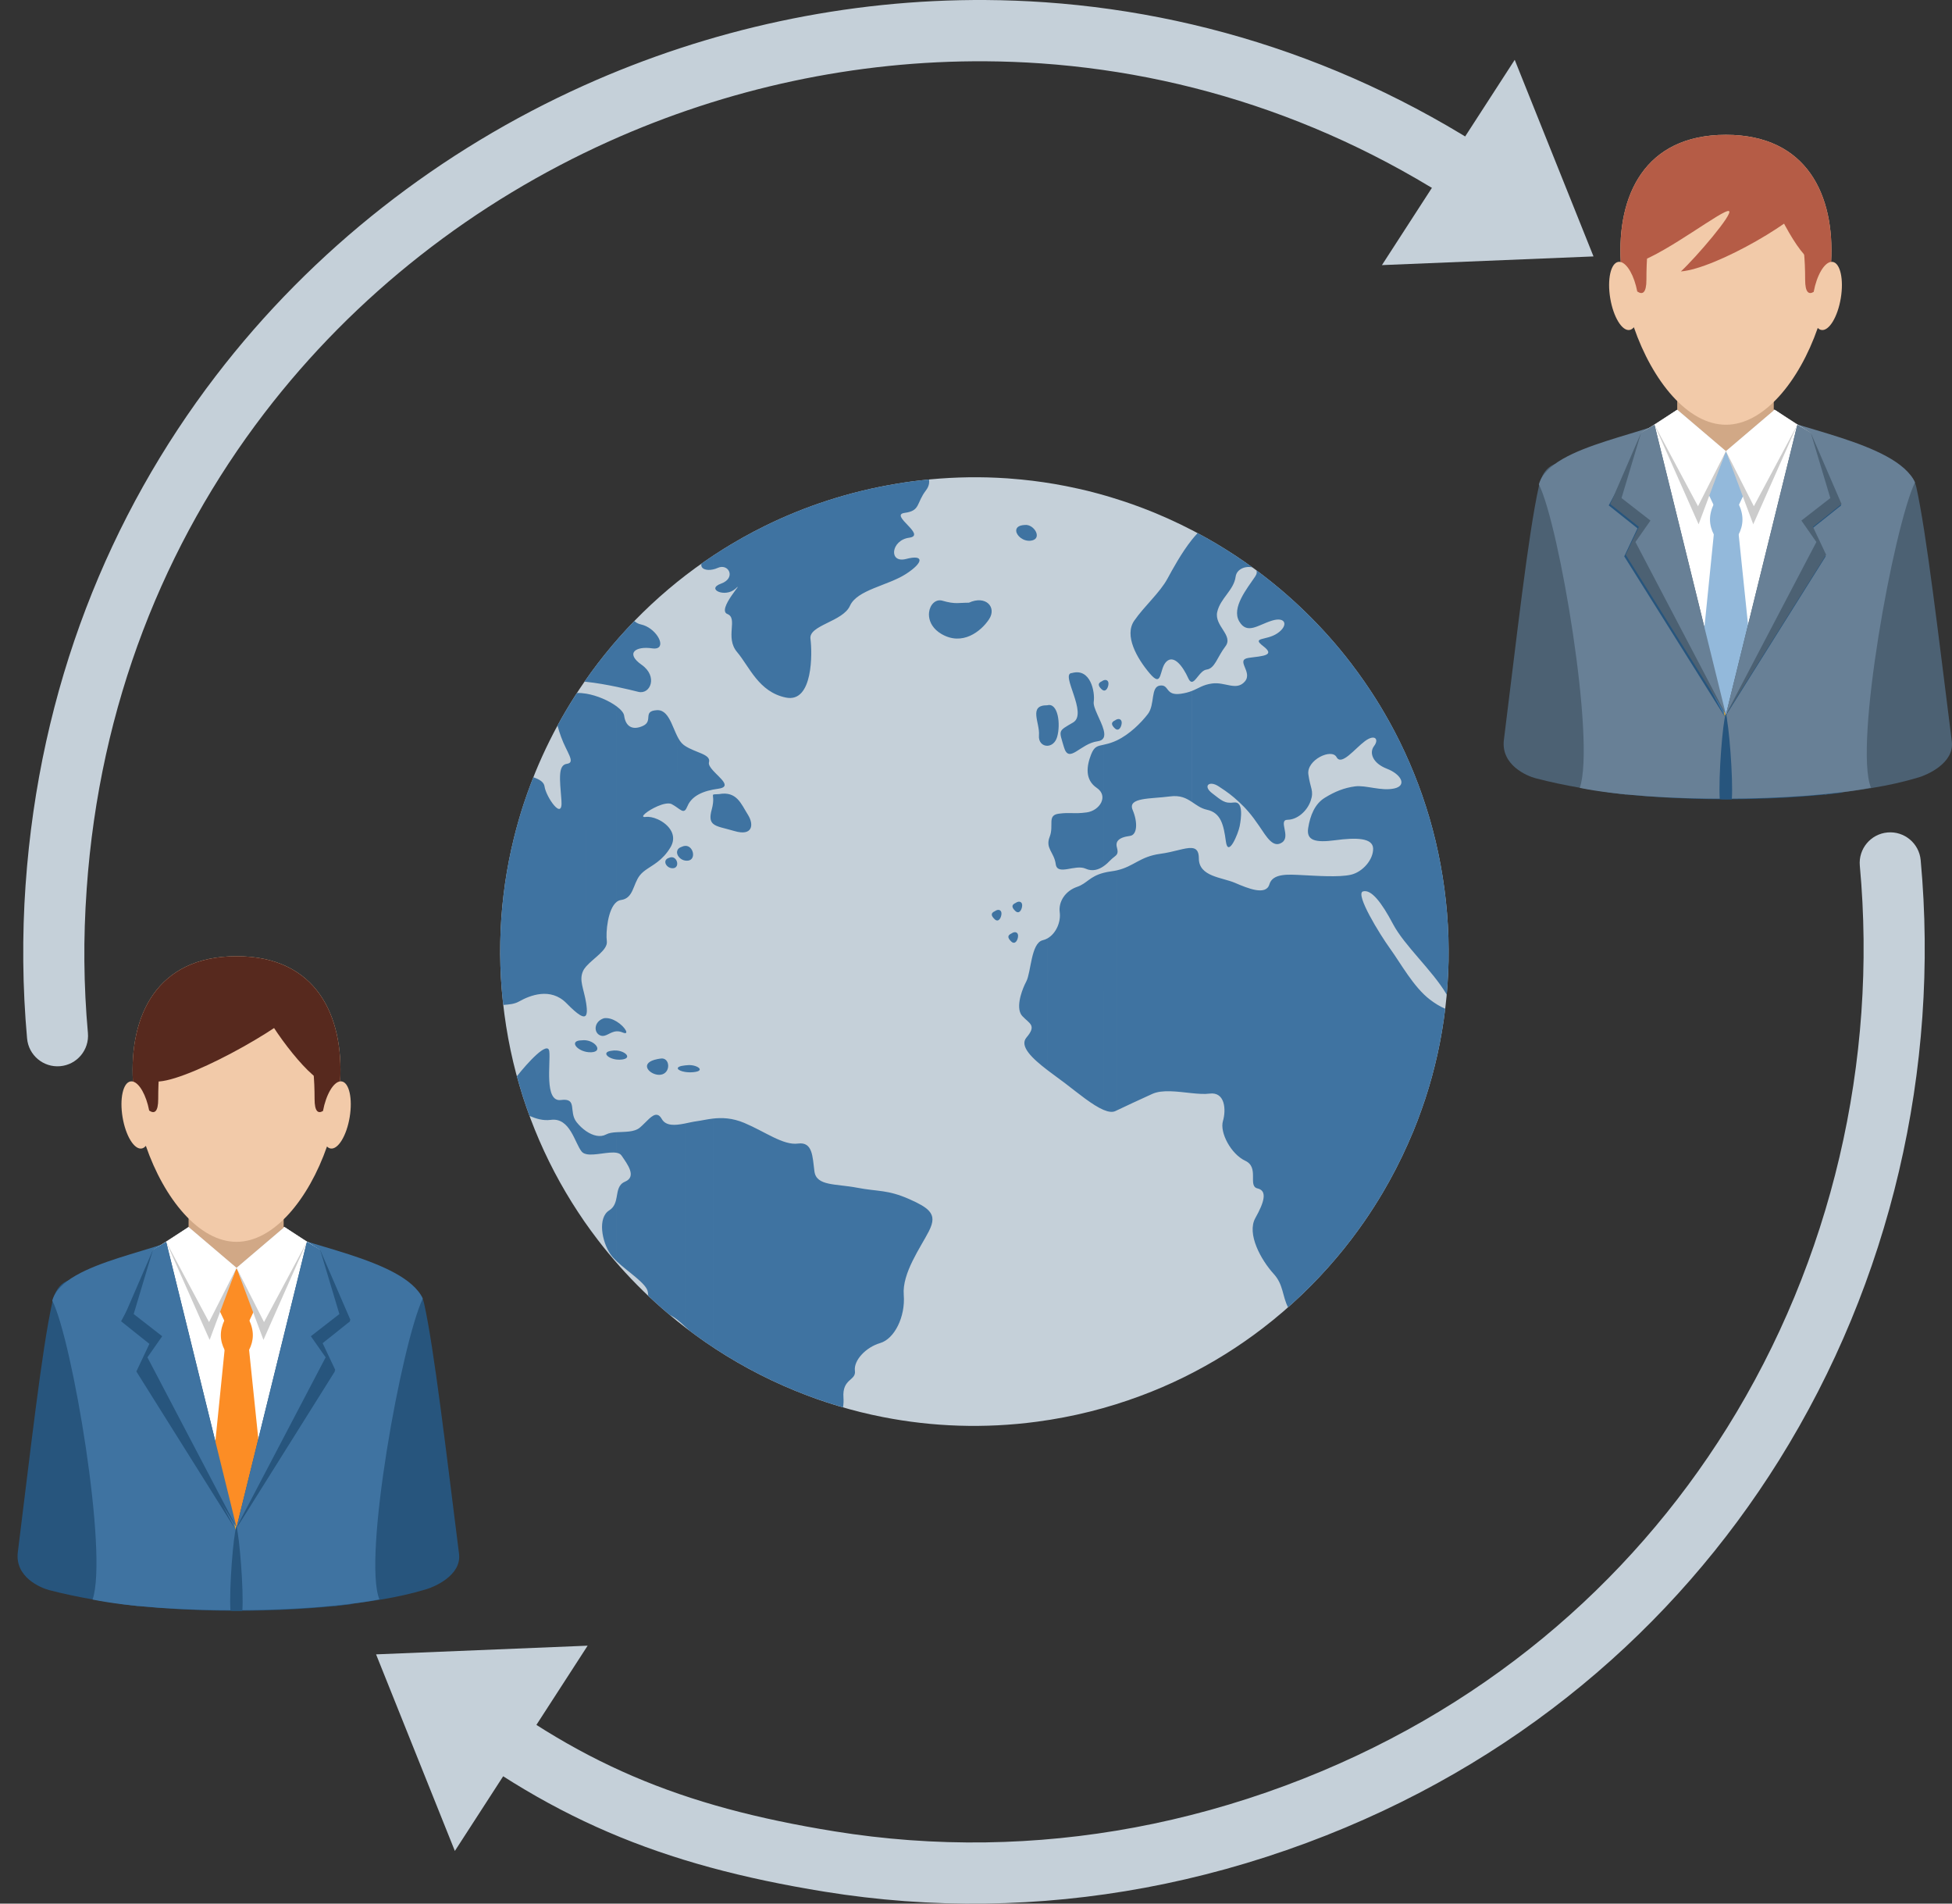 <?xml version="1.0" encoding="iso-8859-1"?>
<!-- Generator: Adobe Illustrator 17.0.0, SVG Export Plug-In . SVG Version: 6.00 Build 0)  -->
<!DOCTYPE svg PUBLIC "-//W3C//DTD SVG 1.1//EN" "http://www.w3.org/Graphics/SVG/1.1/DTD/svg11.dtd">
<svg version="1.1" id="Objects" xmlns="http://www.w3.org/2000/svg" xmlns:xlink="http://www.w3.org/1999/xlink" x="0px" y="0px"
	 width="181.434px" height="176.901px" viewBox="0 0 181.434 176.901" style="enable-background:new 0 0 181.434 176.901;"
	 xml:space="preserve">
<rect x="0" y="0" width="181.434" height="176.901" fill="#333333" stroke="none"/>
<g>
	<g>
		<g>
			<path style="fill:#C5D0D9;" d="M46.596,85.332c-0.052,0.729-0.084,1.464-0.096,2.202c-0.016,0.739-0.012,1.481,0.012,2.225
				c0.046,1.487,0.172,2.988,0.373,4.496c0.201,1.508,0.473,2.987,0.818,4.438c0.172,0.725,0.363,1.441,0.573,2.148
				c0.204,0.709,0.427,1.409,0.67,2.1c0.24,0.693,0.497,1.375,0.769,2.048c0.545,1.348,1.155,2.66,1.823,3.934
				c0.335,0.636,0.683,1.262,1.048,1.88c0.362,0.615,0.741,1.222,1.133,1.818c0.194,0.297,0.396,0.592,0.595,0.886
				c0.407,0.584,0.826,1.158,1.258,1.722c1.297,1.689,2.709,3.277,4.227,4.756c0.759,0.739,1.544,1.449,2.353,2.13
				c0.538,0.455,1.09,0.895,1.648,1.324c0.562,0.428,1.132,0.842,1.71,1.246c2.609,1.804,5.414,3.33,8.371,4.541
				c0.658,0.27,1.321,0.524,1.991,0.763c1.341,0.475,2.712,0.886,4.103,1.233c0.696,0.172,1.397,0.328,2.105,0.466
				c4.598,0.901,9.417,1.081,14.315,0.427c3.344-0.446,6.547-1.256,9.576-2.385c1.418-0.524,2.797-1.12,4.132-1.779
				c0.644-0.32,1.281-0.654,1.909-1.004c1.253-0.697,2.467-1.454,3.636-2.265c0.585-0.405,1.16-0.824,1.722-1.256
				c2.535-1.944,4.84-4.152,6.887-6.58c0.456-0.54,0.898-1.09,1.324-1.648c0.427-0.561,0.844-1.131,1.245-1.711
				c0.601-0.871,1.17-1.761,1.709-2.673c0.853-1.445,1.622-2.935,2.305-4.472c0.182-0.406,0.358-0.815,0.53-1.226
				c0.27-0.658,0.524-1.321,0.758-1.991c0.121-0.337,0.236-0.673,0.349-1.012c0.22-0.677,0.426-1.361,0.616-2.052
				c0.188-0.69,0.361-1.385,0.517-2.088c0.31-1.405,0.554-2.831,0.725-4.274c0.088-0.721,0.157-1.447,0.206-2.177
				c0.052-0.732,0.083-1.466,0.1-2.204c0.011-0.737,0.007-1.478-0.014-2.222c-0.049-1.488-0.171-2.99-0.372-4.498
				c-0.202-1.507-0.477-2.987-0.82-4.437c-0.173-0.723-0.363-1.441-0.569-2.15c-0.21-0.708-0.432-1.408-0.673-2.099
				c-0.24-0.69-0.497-1.374-0.771-2.047c-0.544-1.348-1.153-2.662-1.821-3.934c-0.167-0.317-0.337-0.634-0.514-0.947
				c-0.523-0.939-1.078-1.857-1.668-2.75c-0.194-0.297-0.397-0.593-0.598-0.885c-0.407-0.585-0.825-1.159-1.255-1.721
				c-1.295-1.691-2.711-3.279-4.229-4.756c-0.758-0.739-1.543-1.45-2.351-2.132c-0.54-0.454-1.089-0.895-1.649-1.324
				c-0.56-0.428-1.131-0.843-1.709-1.244c-1.124-0.776-2.284-1.501-3.476-2.172c-1.577-0.888-3.212-1.68-4.895-2.373
				c-0.656-0.268-1.32-0.522-1.991-0.76c-0.307-0.107-0.612-0.213-0.921-0.313c-0.369-0.121-0.739-0.239-1.112-0.351
				c-0.156-0.047-0.312-0.091-0.468-0.138c-0.53-0.152-1.062-0.297-1.601-0.431c-0.008-0.001-0.014-0.003-0.023-0.007
				c-0.573-0.14-1.151-0.266-1.73-0.386c-0.118-0.025-0.233-0.051-0.355-0.073c-1.351-0.266-2.721-0.466-4.11-0.604
				c-0.433-0.044-0.865-0.08-1.303-0.111c-0.316-0.022-0.63-0.039-0.947-0.054c-2.351-0.112-4.744-0.032-7.159,0.245
				c-0.265,0.032-0.531,0.062-0.798,0.097c-0.453,0.061-0.9,0.129-1.35,0.205c-4.396,0.724-8.542,2.077-12.355,3.961
				c-0.646,0.319-1.284,0.653-1.908,1.002c-0.192,0.107-0.385,0.219-0.578,0.331c-0.427,0.246-0.854,0.498-1.272,0.76
				c-0.607,0.377-1.201,0.769-1.788,1.175c-0.585,0.405-1.158,0.824-1.722,1.255c-2.264,1.739-4.35,3.689-6.226,5.815
				c-0.223,0.253-0.443,0.507-0.659,0.762c-0.455,0.542-0.895,1.091-1.325,1.65c-0.428,0.561-0.844,1.131-1.242,1.71
				c-0.601,0.87-1.173,1.763-1.711,2.673c-1.077,1.824-2.023,3.728-2.834,5.698c-0.269,0.657-0.521,1.322-0.759,1.991
				c-0.121,0.335-0.234,0.673-0.346,1.011c-0.332,1.017-0.626,2.048-0.886,3.093c-0.087,0.347-0.171,0.698-0.246,1.047
				c-0.313,1.405-0.557,2.83-0.728,4.275C46.715,83.875,46.647,84.602,46.596,85.332z"/>
			<path style="fill-rule:evenodd;clip-rule:evenodd;fill:#3F73A1;" d="M110.755,101.583v-22.78c0.432,0.029,0.676,0.274,0.676,0.97
				c0,1.699,2.16,1.751,3.363,2.271c1.203,0.519,2.88,1.201,3.191,0.139c0.312-1.061,1.804-0.92,3.06-0.861
				c1.254,0.06,3.429,0.223,4.528-0.038c1.099-0.26,2.078-1.411,2.056-2.427c-0.022-1.017-1.612-1.031-3.503-0.779
				c-1.895,0.253-2.718,0.022-2.533-1.135c0.187-1.158,0.608-2.235,1.552-2.813c0.942-0.58,1.804-0.921,2.806-1.054
				c1.002-0.134,2.443,0.467,3.653,0.192c1.209-0.274,0.616-1.329-0.698-1.833c-1.314-0.506-1.67-1.478-1.188-2.109
				c0.483-0.63,0.075-1.142-0.853-0.453c-0.929,0.691-2.183,2.331-2.636,1.485c-0.453-0.846-2.798,0.259-2.62,1.597
				c0.178,1.336,0.542,1.514,0.215,2.464c-0.326,0.95-1.239,1.753-2.144,1.76c-0.906,0.007,0.319,1.544-0.511,2.107
				c-0.832,0.566-1.426-0.489-2.131-1.528c-0.705-1.039-1.24-1.647-1.886-2.242c-0.646-0.594-1.024-0.883-1.893-1.448
				c-0.868-0.563-1.477-0.029-0.593,0.646c0.883,0.675,1.15,0.979,2.041,0.86c0.89-0.119,0.653,1.5,0.519,2.197
				c-0.133,0.698-1.076,2.978-1.283,1.419c-0.209-1.559-0.469-2.658-1.752-2.94c-0.594-0.13-0.996-0.456-1.433-0.746V64.218
				c0.659-0.254,1.042-0.588,1.906-0.703c1.225-0.164,2.249,0.72,3.037-0.179c0.786-0.898-0.95-2.026,0.386-2.206
				c1.336-0.178,2.464-0.214,1.329-1.083c-1.136-0.869,0.274-0.49,1.313-1.195c1.04-0.705,0.809-1.58-0.498-1.18
				c-1.306,0.4-2.316,1.329-3.05,0.067c-0.735-1.262,0.727-3.043,1.484-4.165c0.167-0.248,0.18-0.448,0.097-0.594
				c0.193,0.143,0.386,0.288,0.577,0.434c0.56,0.43,1.109,0.87,1.649,1.324c0.807,0.683,1.592,1.393,2.351,2.132
				c1.518,1.477,2.934,3.065,4.229,4.756c0.43,0.562,0.848,1.137,1.255,1.721c0.201,0.292,0.403,0.588,0.598,0.885
				c0.59,0.893,1.145,1.811,1.668,2.75c0.176,0.313,0.347,0.63,0.514,0.947c0.668,1.272,1.277,2.586,1.821,3.934
				c0.274,0.673,0.531,1.357,0.771,2.047c0.241,0.691,0.463,1.391,0.673,2.099c0.206,0.708,0.396,1.427,0.569,2.15
				c0.343,1.449,0.619,2.929,0.82,4.437c0.201,1.508,0.323,3.01,0.372,4.498c0.022,0.744,0.025,1.485,0.014,2.222
				c-0.017,0.738-0.048,1.472-0.1,2.204c-0.02,0.305-0.044,0.609-0.071,0.912l-0.054-0.088c-1.314-2.204-3.882-4.469-4.944-6.48
				c-1.062-2.012-2.02-3.244-2.785-3.028c-0.764,0.215,1.552,3.986,2.525,5.329c0.973,1.344,2.175,3.564,3.69,4.721
				c0.479,0.367,0.958,0.654,1.427,0.855c-0.17,1.429-0.413,2.84-0.72,4.23c-0.156,0.703-0.329,1.398-0.517,2.088
				c-0.19,0.691-0.396,1.375-0.616,2.052c-0.112,0.339-0.228,0.675-0.349,1.012c-0.234,0.67-0.489,1.333-0.758,1.991
				c-0.171,0.411-0.348,0.82-0.53,1.226c-0.683,1.537-1.452,3.027-2.305,4.472c-0.539,0.912-1.108,1.802-1.709,2.673
				c-0.401,0.58-0.818,1.15-1.245,1.711c-0.426,0.558-0.868,1.108-1.324,1.648c-1.395,1.654-2.91,3.207-4.537,4.643
				c-0.539-1.049-0.425-2.105-1.321-3.092c-1.196-1.313-2.54-3.741-1.716-5.21c0.824-1.47,1.136-2.532,0.2-2.748
				c-0.936-0.214,0.193-1.951-1.135-2.566c-1.329-0.618-2.391-2.627-2.08-3.69c0.312-1.061,0.201-2.747-1.248-2.554
				C111.95,101.689,111.37,101.647,110.755,101.583L110.755,101.583z M110.755,63.359c0.379,0.042,0.784-1.055,1.394-1.136
				c0.78-0.104,0.98-1.15,1.752-2.161c0.773-1.01-1.047-1.9-0.764-3.184c0.281-1.285,1.543-2.02,1.713-3.289
				c0.105-0.776,1.042-1.028,1.58-0.85c-0.266-0.194-0.534-0.383-0.803-0.57c-1.124-0.776-2.284-1.501-3.476-2.172
				c-0.275-0.155-0.552-0.308-0.831-0.457c-0.19,0.197-0.38,0.417-0.565,0.65V63.359z M110.755,50.191v13.168
				c-0.105-0.011-0.208-0.11-0.313-0.341c-0.482-1.07-1.314-2.206-2.019-1.544c-0.705,0.66-0.341,2.539-1.551,1.113
				c-1.212-1.425-2.4-3.533-1.448-4.906c0.949-1.374,2.374-2.584,3.101-3.928C108.978,52.917,109.82,51.371,110.755,50.191
				L110.755,50.191z M110.755,64.218c-0.275,0.106-0.599,0.198-1.025,0.255c-1.448,0.193-1.025-0.883-1.916-0.765
				c-0.891,0.119-0.446,1.759-1.121,2.643c-0.625,0.817-1.702,1.891-2.884,2.452V78.3c0.139-0.41,0.709-0.553,1.222-0.621
				c0.668-0.089,0.743-1.233,0.246-2.413c-0.499-1.179,1.677-1.017,3.459-1.255c0.957-0.128,1.511,0.158,2.019,0.494V64.218
				L110.755,64.218z M110.755,78.803v22.78c-1.281-0.132-2.72-0.357-3.657,0.074c-1.327,0.61-2.363,1.079-3.288,1.527V80.88
				c1.599-0.363,2.121-1.28,4.05-1.539C109.111,79.175,110.13,78.762,110.755,78.803L110.755,78.803z M103.809,79.391
				c0.086-0.135,0.099-0.31,0.005-0.643l-0.005-0.02V79.391L103.809,79.391z M103.809,67.797v-0.947
				c0.26-0.098,0.469,0.042,0.45,0.344C104.239,67.493,104.067,67.859,103.809,67.797z M103.809,66.851v0.947
				c-0.057-0.014-0.118-0.049-0.183-0.109c-0.357-0.337-0.365-0.576,0.021-0.749C103.702,66.899,103.757,66.87,103.809,66.851
				L103.809,66.851z M103.809,68.803V78.3c-0.04,0.119-0.044,0.259,0,0.428v0.663c-0.111,0.175-0.345,0.281-0.627,0.575
				c-0.167,0.174-0.37,0.367-0.603,0.528V69.206c0.251-0.054,0.557-0.124,0.944-0.278C103.62,68.89,103.715,68.849,103.809,68.803
				L103.809,68.803z M103.809,80.88v22.303l-0.126,0.062c-0.285,0.139-0.666,0.081-1.104-0.103V81.109
				c0.214-0.056,0.457-0.104,0.737-0.141C103.492,80.945,103.655,80.915,103.809,80.88L103.809,80.88z M102.58,68.553v-0.727
				C102.655,68.111,102.671,68.364,102.58,68.553L102.58,68.553z M102.58,64.165v-0.946c0.261-0.099,0.469,0.041,0.449,0.343
				C103.01,63.861,102.838,64.228,102.58,64.165z M102.58,63.219v0.946c-0.057-0.014-0.118-0.049-0.183-0.11
				c-0.357-0.336-0.365-0.576,0.021-0.747C102.473,63.268,102.527,63.239,102.58,63.219L102.58,63.219z M102.58,67.826
				c-0.229-0.872-1.002-2.045-0.92-2.607c0.135-0.914-0.294-3.163-2.022-2.676c-1.15,0.025,1.528,3.767,0.101,4.597
				c-1.427,0.831-1.318,0.688-0.847,2.291c0.469,1.602,1.493-0.328,3.129-0.546c0.301-0.04,0.474-0.159,0.558-0.332V67.826
				L102.58,67.826z M102.58,69.206v11.288c-0.46,0.319-1.035,0.52-1.676,0.229c-0.964-0.438-2.627,0.69-2.776-0.423
				c-0.149-1.114-0.987-1.456-0.565-2.532c0.423-1.076-0.267-2.004,0.846-2.153c1.114-0.148,1.366,0.045,2.591-0.119
				c1.225-0.163,2.064-1.521,0.942-2.279c-1.121-0.756-0.95-2.027-0.527-3.103C101.712,69.361,101.993,69.332,102.58,69.206
				L102.58,69.206z M102.58,81.109c-1.318,0.343-1.537,0.987-2.469,1.306c-1.084,0.371-1.746,1.367-1.611,2.369
				c0.115,0.859-0.322,1.958-1.141,2.418v12.244c0.584,0.447,1.189,0.874,1.676,1.247c1.154,0.881,2.508,2.016,3.544,2.45V81.109
				L102.58,81.109z M97.36,69.302v-3.767c0.981-0.242,1.245,1.759,0.895,2.956C98.096,69.031,97.718,69.289,97.36,69.302z
				 M97.36,65.536v3.767c-0.438,0.017-0.847-0.33-0.791-0.971c0.1-1.167-1.016-2.81,0.779-2.793L97.36,65.536L97.36,65.536z
				 M97.36,87.202v12.244c-1.38-1.056-2.643-2.22-1.954-3.029c0.979-1.15,0.281-1.284-0.379-1.99
				c-0.064-0.068-0.116-0.146-0.159-0.231v-1.658c0.133-0.499,0.337-0.983,0.523-1.332c0.452-0.855,0.43-3.572,1.528-3.831
				C97.075,87.337,97.223,87.278,97.36,87.202L97.36,87.202z M94.867,84.609v-0.78c0.095,0.056,0.15,0.172,0.14,0.335
				C94.998,84.317,94.948,84.487,94.867,84.609L94.867,84.609z M94.867,49.981v-1.137c0.103-0.031,0.226-0.052,0.373-0.059
				c0.881-0.118,1.712,1.308,0.578,1.459C95.461,50.291,95.119,50.17,94.867,49.981z M94.867,48.844v1.137
				C94.399,49.627,94.24,49.036,94.867,48.844L94.867,48.844z M94.867,83.829v0.78c-0.112,0.169-0.284,0.245-0.492,0.049
				c-0.359-0.337-0.366-0.577,0.02-0.748C94.577,83.78,94.752,83.76,94.867,83.829L94.867,83.829z M94.867,92.538v1.658
				C94.654,93.764,94.707,93.14,94.867,92.538L94.867,92.538z M86.353,114.384v-1.852C86.784,113.011,86.768,113.555,86.353,114.384
				L86.353,114.384z M86.353,57.293v-0.38c0.08-0.728,0.614-1.275,1.245-1.09c1.2,0.353,1.561,0.177,2.459,0.185
				c1.568-0.722,2.617,0.419,1.87,1.543c-0.746,1.124-2.483,2.508-4.429,1.359C86.749,58.469,86.414,57.858,86.353,57.293
				L86.353,57.293z M86.353,44.918v-0.322C86.366,44.698,86.369,44.805,86.353,44.918L86.353,44.918z M94.015,86.745
				c0.329-0.236,0.635-0.108,0.612,0.255c-0.024,0.364-0.274,0.83-0.632,0.494C93.637,87.156,93.628,86.917,94.015,86.745
				L94.015,86.745z M92.472,84.673c0.33-0.237,0.636-0.108,0.612,0.255c-0.024,0.364-0.274,0.831-0.632,0.494
				C92.094,85.084,92.086,84.844,92.472,84.673z M66.27,73.376c0.155-0.031,0.32-0.058,0.494-0.081
				c1.294-0.173,0.158-0.972-0.494-1.696V73.376L66.27,73.376z M86.353,44.596v0.322c-0.027,0.2-0.109,0.417-0.289,0.652
				c-0.915,1.196-0.499,1.894-1.977,2.09c-1.479,0.198,2.105,2.084,0.415,2.31c-1.69,0.225-1.936,2.408-0.275,1.972
				c1.662-0.438,1.655,0.315-0.027,1.4c-1.683,1.084-4.534,1.464-5.196,2.95c-0.661,1.487-3.843,1.802-3.674,3.07
				c0.169,1.268,0.261,5.983-2.28,5.462c-2.541-0.52-3.393-2.879-4.54-4.23c-1.148-1.351,0.119-3.133-0.901-3.534
				c-1.021-0.401,1.716-3.238,0.759-2.358c-0.957,0.88-2.787,0.05-1.351-0.465c1.435-0.514,0.71-1.921-0.304-1.464
				c-0.145,0.066-0.295,0.115-0.442,0.146v-1.276c0.331-0.219,0.666-0.434,1.004-0.644c0.418-0.262,0.845-0.513,1.272-0.76
				c0.192-0.111,0.386-0.223,0.578-0.331c0.625-0.349,1.263-0.683,1.908-1.002c3.813-1.885,7.96-3.238,12.355-3.961
				c0.45-0.076,0.897-0.144,1.35-0.205c0.267-0.036,0.533-0.065,0.798-0.097c0.271-0.031,0.542-0.06,0.812-0.086L86.353,44.596
				L86.353,44.596z M86.353,56.913c-0.013,0.122-0.014,0.25,0,0.38V56.913L86.353,56.913z M86.353,112.532v1.852l-0.021,0.042
				c-0.768,1.499-2.492,3.879-2.33,5.9c0.163,2.02-0.851,4.089-2.197,4.484c-1.344,0.394-2.47,1.62-2.343,2.57
				c0.127,0.95-1.197,0.696-1.063,2.506c0.022,0.293,0.005,0.596-0.04,0.899c-0.839-0.243-1.669-0.509-2.487-0.799
				c-0.67-0.238-1.333-0.493-1.991-0.763c-2.672-1.094-5.219-2.445-7.61-4.026v-21.25c0.816-0.093,1.781-0.073,2.918,0.406
				c1.937,0.817,3.612,2.098,4.985,1.915c1.373-0.183,1.345,1.217,1.527,2.591c0.185,1.372,1.979,1.132,3.964,1.512
				c1.985,0.38,2.815,0.162,4.872,1.07C85.423,111.834,86.021,112.164,86.353,112.532L86.353,112.532z M66.27,76.54v-1.888
				c0.041-0.331,0.013-0.528,0-0.648v-0.127c0.026-0.076,0.15-0.06,0.568-0.083c1.649-0.301,2.056,0.934,2.668,1.899
				c0.611,0.964,0.432,2.035-1.245,1.533C67.303,76.941,66.609,76.856,66.27,76.54z M63.674,75.293
				c0.067-0.06,0.131-0.162,0.197-0.324c0.292-0.717,0.952-1.31,2.399-1.594v-1.777c-0.253-0.281-0.433-0.55-0.372-0.768
				c0.208-0.744-1.258-0.876-2.224-1.518V75.293L63.674,75.293z M66.27,51.643v1.276c-0.622,0.133-1.183-0.045-1.072-0.542
				l0.288-0.202C65.746,51.995,66.008,51.817,66.27,51.643L66.27,51.643z M66.27,73.878v0.127
				C66.263,73.945,66.26,73.906,66.27,73.878L66.27,73.878z M66.27,74.652v1.888c-0.254-0.237-0.308-0.604-0.123-1.284
				C66.212,75.017,66.25,74.818,66.27,74.652L66.27,74.652z M66.27,103.947v21.25c-0.255-0.168-0.509-0.34-0.761-0.514
				c-0.491-0.343-0.976-0.693-1.455-1.053c-0.123-0.113-0.25-0.233-0.38-0.356v-18.872c0.385-0.077,0.763-0.168,1.087-0.21
				C65.197,104.134,65.697,104.013,66.27,103.947L66.27,103.947z M63.674,99.612v-0.608c0.055-0.005,0.112-0.01,0.175-0.014
				c0.875-0.117,1.852,0.531,0.586,0.645C64.157,99.66,63.896,99.648,63.674,99.612L63.674,99.612z M63.674,79.969v-1.364
				c0.777-0.053,1.065,1.266,0.286,1.37C63.861,79.988,63.765,79.985,63.674,79.969z M62.937,75.044
				c0.335,0.238,0.549,0.414,0.737,0.249v-5.981c-0.049-0.032-0.096-0.066-0.141-0.101c-0.24-0.183-0.428-0.481-0.596-0.824V75.044
				L62.937,75.044z M63.674,78.606v1.364c-0.387-0.067-0.683-0.37-0.737-0.671v-0.195c0.035-0.177,0.173-0.335,0.448-0.42
				C63.487,78.636,63.584,78.612,63.674,78.606L63.674,78.606z M63.674,99.004v0.608C62.926,99.493,62.631,99.111,63.674,99.004
				L63.674,99.004z M63.674,104.403v18.872c-0.235-0.221-0.482-0.449-0.737-0.648v-18.111
				C63.176,104.495,63.426,104.452,63.674,104.403L63.674,104.403z M62.937,80.359v-0.208
				C62.949,80.222,62.949,80.293,62.937,80.359z M62.393,78.605c0.252-0.501,0.209-0.969,0-1.37V78.605L62.393,78.605z
				 M62.393,74.709c0.017,0.007,0.033,0.014,0.049,0.022c0.191,0.101,0.354,0.212,0.495,0.313v-6.656
				c-0.19-0.386-0.356-0.83-0.544-1.23V74.709L62.393,74.709z M62.937,79.103v0.195C62.925,79.232,62.924,79.167,62.937,79.103
				L62.937,79.103z M62.937,80.152v0.208c-0.03,0.16-0.135,0.29-0.333,0.317c-0.073,0.01-0.144,0.008-0.211-0.004v-1.011
				C62.691,79.641,62.892,79.893,62.937,80.152L62.937,80.152z M62.937,104.516v18.111c-0.179-0.139-0.36-0.264-0.544-0.363v-17.749
				C62.564,104.535,62.747,104.532,62.937,104.516z M61.12,80.091c0.413-0.318,0.834-0.732,1.21-1.369
				c0.023-0.039,0.044-0.078,0.063-0.117v-1.37c-0.255-0.489-0.758-0.879-1.273-1.106V80.091L61.12,80.091z M61.12,74.919
				c0.481-0.205,0.976-0.327,1.273-0.21v-7.55c-0.302-0.64-0.661-1.167-1.273-1.166V74.919L61.12,74.919z M62.393,79.662v1.011
				c-0.525-0.091-0.825-0.766-0.214-0.953C62.254,79.685,62.326,79.667,62.393,79.662L62.393,79.662z M62.393,104.515v17.749
				c-0.051-0.028-0.102-0.053-0.152-0.076l-0.089-0.075c-0.349-0.293-0.692-0.593-1.032-0.897v-17.608
				c0.136,0.039,0.266,0.154,0.389,0.373C61.7,104.323,62.017,104.472,62.393,104.515L62.393,104.515z M61.12,99.872v-1.456
				c0.079-0.016,0.163-0.029,0.254-0.042c0.922-0.179,1.018,1.366,0.033,1.498C61.313,99.884,61.216,99.883,61.12,99.872
				L61.12,99.872z M61.12,60.216V59.12C61.429,59.592,61.483,60.064,61.12,60.216z M57.324,83.806c0.119-0.091,0.25-0.15,0.395-0.17
				c1.162-0.155,1.098-1.435,1.739-2.274c0.391-0.511,1.016-0.773,1.662-1.271v-3.962c-0.394-0.175-0.795-0.255-1.099-0.214
				c-0.68,0.09,0.183-0.603,1.099-0.995v-8.927l-0.059,0.002c-1.386,0.079-0.295,1.007-1.309,1.464c-1.013,0.458-1.612,0-1.739-0.95
				c-0.035-0.261-0.295-0.565-0.689-0.861V83.806L57.324,83.806z M61.12,59.12v1.096c-0.12,0.05-0.286,0.065-0.503,0.034
				c-1.534-0.225-2.521,0.444-0.978,1.528c1.542,1.083,0.803,2.794-0.309,2.513c-0.414-0.104-1.151-0.285-2.006-0.464V59.49
				l0.215-0.245c0.46-0.522,0.935-1.033,1.42-1.533c0.167,0.15,0.366,0.262,0.609,0.314C60.236,58.168,60.808,58.644,61.12,59.12
				L61.12,59.12z M61.12,98.416v1.456C60.249,99.763,59.425,98.743,61.12,98.416L61.12,98.416z M61.12,103.609v17.608
				c-0.292-0.261-0.58-0.526-0.864-0.795c-0.014-0.122-0.025-0.243-0.042-0.36c-0.104-0.779-1.827-1.842-2.891-2.851v-6.007
				c0.103-0.572,0.162-1.137,0.771-1.393c1.12-0.473,0.211-1.64-0.324-2.429c-0.094-0.139-0.251-0.216-0.447-0.253v-1.916
				c0.759-0.045,1.626,0.006,2.142-0.421C60.072,104.291,60.634,103.467,61.12,103.609L61.12,103.609z M57.324,98.462v-0.839
				c0.852,0.076,1.422,0.712,0.5,0.835C57.653,98.481,57.483,98.481,57.324,98.462L57.324,98.462z M57.324,95.838v-0.905
				c0.783,0.482,1.245,1.306,0.555,1.015C57.672,95.86,57.489,95.831,57.324,95.838z M54.483,94.308
				c0.078-0.16,0.085-0.456,0.027-0.892c-0.009-0.063-0.018-0.126-0.027-0.186V94.308L54.483,94.308z M54.483,89.807
				c0.674-0.77,2.027-1.538,1.921-2.34c-0.112-0.832,0.09-3.021,0.92-3.66V65.648c-0.699-0.524-1.817-1.018-2.841-1.188V89.807
				L54.483,89.807z M57.324,59.49v4.337c-0.896-0.187-1.92-0.372-2.841-0.466v-0.24c0.346-0.495,0.704-0.983,1.072-1.463
				c0.431-0.56,0.87-1.109,1.325-1.65C57.026,59.835,57.175,59.662,57.324,59.49L57.324,59.49z M57.324,94.933v0.905
				c-0.635,0.027-1.011,0.583-1.522,0.386c-0.646-0.248-0.619-1.307,0.342-1.604C56.551,94.566,56.97,94.714,57.324,94.933
				L57.324,94.933z M57.324,97.624v0.839c-0.855-0.097-1.421-0.694-0.499-0.816C56.996,97.614,57.165,97.609,57.324,97.624
				L57.324,97.624z M57.324,105.213v1.916c-0.749-0.142-2.085,0.295-2.841,0.119v-2.131c0.627,0.427,1.313,0.594,1.844,0.309
				C56.594,105.282,56.945,105.235,57.324,105.213L57.324,105.213z M57.324,111.204v6.007c-0.237-0.225-0.441-0.447-0.587-0.663
				c-0.803-1.181-1.204-3.386-0.113-4.069C57.121,112.168,57.238,111.683,57.324,111.204L57.324,111.204z M54.483,97.747
				c0.149,0.03,0.307,0.045,0.469,0.038c1.071-0.046,0.472-0.987-0.469-1.109V97.747z M46.596,85.332
				c-0.052,0.729-0.084,1.464-0.096,2.202c-0.016,0.739-0.012,1.481,0.012,2.225c0.038,1.201,0.126,2.412,0.265,3.628
				c0.513-0.039,1.027-0.074,1.454-0.315c1-0.563,2.936-1.359,4.428,0.161c1.051,1.071,1.638,1.457,1.825,1.075V93.23
				c-0.214-1.361-0.688-2.121-0.29-2.996c0.065-0.143,0.166-0.285,0.29-0.427V64.46c-0.3-0.05-0.593-0.072-0.864-0.059
				c-0.352,0.54-0.69,1.086-1.018,1.64c-0.27,0.456-0.53,0.917-0.784,1.382c0.094,0.365,0.215,0.724,0.331,1.049
				c0.514,1.437,1.394,2.394,0.549,2.507c-0.844,0.113-0.676,1.38-0.514,3.4c0.162,2.021-1.443-0.345-1.57-1.295
				c-0.053-0.397-0.445-0.656-1.045-0.855c-0.197,0.496-0.382,0.998-0.562,1.501c-0.121,0.335-0.234,0.673-0.346,1.011
				c-0.332,1.017-0.626,2.048-0.886,3.093c-0.087,0.347-0.171,0.698-0.246,1.047c-0.313,1.405-0.557,2.83-0.728,4.275
				C46.715,83.875,46.647,84.602,46.596,85.332L46.596,85.332z M54.483,63.121v0.24l-0.157-0.015L54.483,63.121L54.483,63.121z
				 M54.483,96.675v1.071c-0.97-0.197-1.559-1.061-0.402-1.071C54.219,96.657,54.354,96.659,54.483,96.675L54.483,96.675z
				 M54.483,105.116c-0.32-0.217-0.625-0.503-0.887-0.832c-0.774-0.972,0.126-2.273-1.458-2.062
				c-1.583,0.212-0.944-3.477-1.085-4.533c-0.134-1.002-2.035,1.089-3.01,2.328c0.076,0.276,0.153,0.549,0.234,0.822
				c0.204,0.709,0.427,1.409,0.67,2.1c0.089,0.255,0.179,0.509,0.272,0.761c0.624,0.262,1.253,0.463,1.983,0.366
				c1.795-0.24,2.224,2.175,2.866,2.949c0.098,0.119,0.241,0.191,0.415,0.231V105.116z"/>
		</g>
		<path style="fill:#C5D0D9;" d="M144.252,18.204c1.248,0.953,1.488,2.738,0.534,3.987c-0.953,1.248-2.738,1.488-3.987,0.535
			C127.203,12.314,111.949,6.952,96.76,5.891c-1.705-0.119-3.409-0.184-5.11-0.196V0.002c1.827,0.012,3.657,0.082,5.488,0.209
			C113.403,1.348,129.722,7.079,144.252,18.204L144.252,18.204z M91.65,176.893v-5.685c9.131-0.133,18.501-1.816,27.824-5.278
			c18.152-6.741,31.973-18.711,41.047-33.235c9.733-15.579,14.018-34.093,12.345-52.251c-0.141-1.562,1.01-2.943,2.572-3.085
			c1.562-0.141,2.943,1.011,3.085,2.572c1.786,19.389-2.785,39.15-13.168,55.771c-9.708,15.54-24.49,28.344-43.898,35.551
			C111.468,174.961,101.431,176.759,91.65,176.893z M91.65,5.695c-12.132-0.086-24.107,2.522-35.042,7.441
			c-12.471,5.61-23.585,14.221-32.039,25.261C15.327,50.466,9.256,65.451,8.057,82.608L8.056,82.62h0.001
			c-0.164,2.315-0.235,4.552-0.215,6.709c0.02,2.251,0.132,4.479,0.33,6.677c0.135,1.562-1.021,2.938-2.583,3.073
			c-1.562,0.136-2.938-1.021-3.073-2.583c-0.211-2.347-0.331-4.723-0.353-7.123c-0.022-2.418,0.048-4.805,0.215-7.155h0.001
			c1.283-18.335,7.78-34.36,17.669-47.273c9.042-11.81,20.914-21.011,34.222-26.999c11.665-5.247,24.437-8.032,37.38-7.944V5.695
			L91.65,5.695z M91.65,171.209v5.685c-5.076,0.07-10.083-0.309-14.979-1.1c-15.303-2.474-25.868-6.863-37.681-16.343
			c-1.224-0.984-1.418-2.774-0.434-3.998c0.984-1.223,2.774-1.417,3.998-0.434c11.062,8.877,20.709,12.851,35.008,15.163
			C82.166,170.925,86.875,171.279,91.65,171.209z"/>
		<polygon style="fill-rule:evenodd;clip-rule:evenodd;fill:#C5D0D9;" points="148.113,23.829 128.447,24.636 140.79,5.56 		"/>
		<polygon style="fill-rule:evenodd;clip-rule:evenodd;fill:#C5D0D9;" points="34.955,153.736 54.62,152.929 42.278,172.005 		"/>
		<g>
			<path style="fill-rule:evenodd;clip-rule:evenodd;fill:#27557D;" d="M28.429,121.085c4.266-1.018,10.21-3.434,10.985,0.018
				c0.922,4.104,2.059,13.831,3.251,23.28c0.258,2.038-2.354,3.094-3.004,3.29c-2.906,0.88-5.402,1.154-8.619,1.588l-2.626-28.158
				C28.417,121.095,28.425,121.086,28.429,121.085z"/>
			<path style="fill-rule:evenodd;clip-rule:evenodd;fill:#27557D;" d="M15.471,121.085c-5.39-1.286-9.672-4.284-10.613-0.051
				c-0.984,4.43-2.063,14.138-3.201,23.205c-0.292,2.323,2.127,3.32,2.91,3.525c2.79,0.723,5.195,1.079,8.291,1.497l2.625-28.158
				C15.484,121.095,15.475,121.085,15.471,121.085z"/>
			<path style="fill-rule:evenodd;clip-rule:evenodd;fill:#27557D;" d="M11.271,148.71l-0.14,0.331
				c6.639,0.84,14.805,0.854,21.464,0.044c-0.062-0.135-0.121-0.26-0.18-0.375H11.271z"/>
			<path style="fill-rule:evenodd;clip-rule:evenodd;fill:#3F73A1;" d="M8.604,148.643c1.472-4.247-1.888-24.125-3.746-27.782
				c1.057-3.752,10.888-4.581,13.505-6.715c1.241,1.092,2.126,1.341,3.534,1.341c1.407,0,2.338-0.284,3.578-1.377
				c1.937,1.578,12.085,2.808,13.821,6.562c-1.975,4.188-5.599,24.132-4.031,27.952C28.655,149.923,15.405,150.014,8.604,148.643z"
				/>
			<polygon style="fill-rule:evenodd;clip-rule:evenodd;fill:#FFFFFF;" points="15.266,115.949 14.952,124.305 21.947,142.06 
				28.841,124.305 28.412,115.719 25.475,114.109 18.364,114.146 			"/>
			<rect x="18.364" y="111.227" style="fill-rule:evenodd;clip-rule:evenodd;fill:#D1A886;" width="6.986" height="7.236"/>
			<path style="fill-rule:evenodd;clip-rule:evenodd;fill:#FCB024;" d="M23.055,122.938l0.487-1.029l-1.645-3.988l-1.619,3.924
				l0.517,1.093C21.548,122.938,22.301,122.938,23.055,122.938z"/>
			<polygon style="fill-rule:evenodd;clip-rule:evenodd;fill:#CCCCCC;" points="18.363,114.146 21.897,117.92 19.381,124.648 
				16.272,115.533 			"/>
			<polygon style="fill-rule:evenodd;clip-rule:evenodd;fill:#27557D;" points="16.295,115.351 21.897,142.154 12.675,127.449 
				13.886,124.883 11.255,122.785 14.827,116.159 			"/>
			<polygon style="fill-rule:evenodd;clip-rule:evenodd;fill:#CCCCCC;" points="25.475,114.11 21.897,117.92 24.411,124.648 
				27.565,115.497 			"/>
			<polygon style="fill-rule:evenodd;clip-rule:evenodd;fill:#FCB024;" points="20.795,125.439 23.055,125.439 24.23,136.768 
				21.897,142.154 19.651,136.768 			"/>
			<polygon style="fill-rule:evenodd;clip-rule:evenodd;fill:#FFFFFF;" points="18.364,114.146 21.897,117.92 19.327,122.985 
				16.273,115.532 			"/>
			<polygon style="fill-rule:evenodd;clip-rule:evenodd;fill:#3F73A1;" points="16.295,115.351 21.897,142.154 13.571,126.277 
				14.952,124.305 12.289,122.233 14.827,116.159 			"/>
			<polygon style="fill-rule:evenodd;clip-rule:evenodd;fill:#27557D;" points="27.634,115.293 21.897,142.154 31.118,127.449 
				29.906,124.883 32.538,122.785 29.713,116.254 			"/>
			<polygon style="fill-rule:evenodd;clip-rule:evenodd;fill:#3F73A1;" points="27.634,115.293 21.897,142.154 30.222,126.277 
				28.841,124.305 31.504,122.233 29.713,116.254 			"/>
			<polygon style="fill-rule:evenodd;clip-rule:evenodd;fill:#FFFFFF;" points="25.475,114.109 21.897,117.92 24.466,122.985 
				27.565,115.496 			"/>
			<path style="fill-rule:evenodd;clip-rule:evenodd;fill:#FCB024;" d="M20.795,122.75h2.26c0.505,1.047,0.466,1.963,0,2.858h-2.26
				C20.329,124.713,20.29,123.797,20.795,122.75z"/>
			<path style="fill-rule:evenodd;clip-rule:evenodd;fill:#27557D;" d="M21.578,149.68c0.06-1.967,0.208-4.305,0.448-7.812
				c0.241,3.507,0.4,5.846,0.473,7.813C22.193,149.682,21.885,149.682,21.578,149.68z"/>
			<polygon style="fill-rule:evenodd;clip-rule:evenodd;fill:#FFFFFF;" points="14.208,116.164 15.076,124.173 22.035,141.838 
				28.894,124.173 29.762,116.164 26.443,114.029 17.528,114.029 			"/>
			<rect x="17.528" y="111.162" style="fill-rule:evenodd;clip-rule:evenodd;fill:#D1A886;" width="8.837" height="7.2"/>
			<path style="fill-rule:evenodd;clip-rule:evenodd;fill:#F2CAA9;" d="M21.986,115.401c3.483,0,6.707-3.983,8.407-8.862
				c0.1,0.103,0.211,0.167,0.335,0.187c0.693,0.116,1.488-1.186,1.773-2.907c0.286-1.722-0.044-3.21-0.736-3.325
				c-0.049-0.008-0.099-0.01-0.148-0.004c0.339-6.045-2.167-11.63-9.631-11.63c-7.471,0-9.975,5.594-9.63,11.645
				c-0.076-0.019-0.151-0.023-0.226-0.01c-0.693,0.114-1.023,1.603-0.738,3.325c0.286,1.721,1.08,3.023,1.773,2.907
				c0.148-0.024,0.279-0.111,0.391-0.249C15.25,111.384,18.488,115.401,21.986,115.401z"/>
			<path style="fill-rule:evenodd;clip-rule:evenodd;fill:#57291E;" d="M31.617,100.491c0.34-6.045-2.167-11.63-9.631-11.63
				c-7.471,0-9.976,5.594-9.632,11.645c0.604,0.15,1.234,1.257,1.512,2.697c0.487,0.328,0.84,0.137,0.84-1.082
				c0-3.599,0.444-6.787,2.807-7.547c2.249-0.724,2.743,0.864,4.459,0.864c1.716,0,2.257-1.496,4.459-0.864
				c2.286,0.656,2.808,3.949,2.808,7.547c0,1.17,0.325,1.393,0.781,1.119C30.305,101.719,30.985,100.562,31.617,100.491z"/>
			<path style="fill-rule:evenodd;clip-rule:evenodd;fill:#FC8D25;" d="M23.138,122.814l0.484-1.023l-1.637-3.969l-1.611,3.905
				l0.515,1.088C21.639,122.814,22.389,122.814,23.138,122.814z"/>
			<polygon style="fill-rule:evenodd;clip-rule:evenodd;fill:#CCCCCC;" points="17.528,114.029 21.986,117.821 19.484,124.514 
				15.448,115.409 			"/>
			<polygon style="fill-rule:evenodd;clip-rule:evenodd;fill:#27557D;" points="15.448,115.409 21.986,141.933 12.81,127.302 
				14.015,124.749 11.397,122.661 14.208,116.164 			"/>
			<polygon style="fill-rule:evenodd;clip-rule:evenodd;fill:#CCCCCC;" points="26.443,114.029 21.986,117.821 24.488,124.514 
				28.522,115.409 			"/>
			<polygon style="fill-rule:evenodd;clip-rule:evenodd;fill:#FC8D25;" points="20.89,125.302 23.138,125.302 24.307,136.575 
				21.986,141.933 19.751,136.575 			"/>
			<path style="fill-rule:evenodd;clip-rule:evenodd;fill:#57291E;" d="M28.705,92.795c-0.963,1.927-10.671,7.449-13.887,7.702
				C11.602,100.749,14.647,87.803,28.705,92.795z"/>
			<path style="fill-rule:evenodd;clip-rule:evenodd;fill:#57291E;" d="M24.084,92.795c0.415,1.927,4.6,7.449,5.986,7.702
				C31.455,100.749,30.143,87.803,24.084,92.795z"/>
			<polygon style="fill-rule:evenodd;clip-rule:evenodd;fill:#FFFFFF;" points="17.528,114.029 21.986,117.821 19.429,122.86 
				15.448,115.409 			"/>
			<polygon style="fill-rule:evenodd;clip-rule:evenodd;fill:#3F73A1;" points="15.448,115.409 21.986,141.933 13.702,126.135 
				15.076,124.173 12.426,122.113 14.208,116.164 			"/>
			<polygon style="fill-rule:evenodd;clip-rule:evenodd;fill:#27557D;" points="28.522,115.409 21.986,141.933 31.16,127.302 
				29.956,124.749 32.573,122.661 29.762,116.164 			"/>
			<polygon style="fill-rule:evenodd;clip-rule:evenodd;fill:#3F73A1;" points="28.522,115.409 21.986,141.933 30.268,126.135 
				28.894,124.173 31.544,122.113 29.762,116.164 			"/>
			<polygon style="fill-rule:evenodd;clip-rule:evenodd;fill:#FFFFFF;" points="26.443,114.029 21.986,117.821 24.541,122.86 
				28.522,115.409 			"/>
			<path style="fill-rule:evenodd;clip-rule:evenodd;fill:#FC8D25;" d="M20.89,122.627h2.249c0.502,1.042,0.463,1.953,0,2.843H20.89
				C20.426,124.58,20.386,123.668,20.89,122.627z"/>
			<path style="fill-rule:evenodd;clip-rule:evenodd;fill:#27557D;" d="M21.42,149.679c0.369,0.002,0.737,0.003,1.105,0.002
				c0.136-1.902-0.271-6.973-0.552-7.811C21.692,142.541,21.286,147.677,21.42,149.679z"/>
		</g>
		<g>
			<path style="fill-rule:evenodd;clip-rule:evenodd;fill:#4C6173;" d="M166.963,45.241c4.331-1.034,10.365-3.486,11.152,0.018
				c0.936,4.166,2.09,14.041,3.301,23.633c0.261,2.068-2.39,3.14-3.05,3.34c-2.951,0.892-5.484,1.17-8.75,1.611l-2.665-28.584
				C166.95,45.251,166.958,45.243,166.963,45.241z"/>
			<path style="fill-rule:evenodd;clip-rule:evenodd;fill:#4C6173;" d="M153.808,45.241c-5.472-1.305-9.819-4.349-10.774-0.053
				c-1,4.498-2.094,14.353-3.25,23.558c-0.296,2.358,2.159,3.371,2.955,3.578c2.832,0.735,5.274,1.096,8.416,1.52l2.665-28.584
				C153.82,45.251,153.811,45.242,153.808,45.241z"/>
			<path style="fill-rule:evenodd;clip-rule:evenodd;fill:#27557D;" d="M149.544,73.285l-0.142,0.336
				c6.74,0.853,15.029,0.867,21.79,0.045c-0.062-0.137-0.123-0.264-0.182-0.38H149.544z"/>
			<path style="fill-rule:evenodd;clip-rule:evenodd;fill:#688096;" d="M146.836,73.216c1.495-4.31-1.917-24.491-3.802-28.203
				c1.072-3.81,11.052-4.652,13.709-6.817c1.26,1.108,2.158,1.361,3.587,1.361c1.429,0,2.373-0.289,3.633-1.398
				c1.966,1.602,12.268,2.851,14.03,6.662c-2.006,4.251-5.685,24.498-4.092,28.375C167.191,74.516,153.74,74.61,146.836,73.216z"/>
			<polygon style="fill-rule:evenodd;clip-rule:evenodd;fill:#FFFFFF;" points="153.6,40.027 153.281,48.51 160.381,66.534 
				167.38,48.51 166.945,39.794 163.963,38.159 156.744,38.197 			"/>
			<rect x="156.745" y="35.233" style="fill-rule:evenodd;clip-rule:evenodd;fill:#D1A886;" width="7.092" height="7.347"/>
			<path style="fill-rule:evenodd;clip-rule:evenodd;fill:#FCB024;" d="M161.507,47.121l0.494-1.044l-1.67-4.049l-1.643,3.983
				l0.524,1.109C159.977,47.121,160.742,47.121,161.507,47.121z"/>
			<polygon style="fill-rule:evenodd;clip-rule:evenodd;fill:#CCCCCC;" points="156.742,38.197 160.33,42.028 157.778,48.857 
				154.621,39.605 			"/>
			<polygon style="fill-rule:evenodd;clip-rule:evenodd;fill:#27557D;" points="154.644,39.419 160.33,66.629 150.969,51.702 
				152.199,49.096 149.527,46.966 153.154,40.24 			"/>
			<polygon style="fill-rule:evenodd;clip-rule:evenodd;fill:#CCCCCC;" points="163.963,38.16 160.33,42.028 162.883,48.857 
				166.085,39.568 			"/>
			<polygon style="fill-rule:evenodd;clip-rule:evenodd;fill:#FCB024;" points="159.212,49.66 161.507,49.66 162.699,61.163 
				160.33,66.629 158.051,61.163 			"/>
			<polygon style="fill-rule:evenodd;clip-rule:evenodd;fill:#FFFFFF;" points="156.744,38.196 160.33,42.028 157.722,47.17 
				154.622,39.604 			"/>
			<polygon style="fill-rule:evenodd;clip-rule:evenodd;fill:#3F73A1;" points="154.644,39.419 160.33,66.629 151.879,50.512 
				153.281,48.51 150.577,46.407 153.154,40.24 			"/>
			<polygon style="fill-rule:evenodd;clip-rule:evenodd;fill:#27557D;" points="166.155,39.361 160.33,66.629 169.692,51.702 
				168.462,49.096 171.134,46.966 168.265,40.337 			"/>
			<polygon style="fill-rule:evenodd;clip-rule:evenodd;fill:#3F73A1;" points="166.155,39.361 160.33,66.629 168.782,50.512 
				167.38,48.51 170.083,46.407 168.265,40.337 			"/>
			<polygon style="fill-rule:evenodd;clip-rule:evenodd;fill:#FFFFFF;" points="163.963,38.159 160.33,42.028 162.939,47.17 
				166.085,39.567 			"/>
			<path style="fill-rule:evenodd;clip-rule:evenodd;fill:#FCB024;" d="M159.212,46.932h2.294c0.513,1.063,0.473,1.993,0,2.901
				h-2.294C158.739,48.924,158.699,47.995,159.212,46.932z"/>
			<path style="fill-rule:evenodd;clip-rule:evenodd;fill:#27557D;" d="M160.008,74.27c0.06-1.997,0.211-4.371,0.455-7.931
				c0.244,3.56,0.406,5.934,0.479,7.931C160.631,74.272,160.32,74.271,160.008,74.27z"/>
			<polygon style="fill-rule:evenodd;clip-rule:evenodd;fill:#FFFFFF;" points="152.526,40.245 153.406,48.376 160.471,66.309 
				167.435,48.376 168.316,40.245 164.946,38.078 155.896,38.078 			"/>
			<rect x="155.895" y="35.167" style="fill-rule:evenodd;clip-rule:evenodd;fill:#D1A886;" width="8.972" height="7.309"/>
			<path style="fill-rule:evenodd;clip-rule:evenodd;fill:#F2CAA9;" d="M160.421,39.47c3.536,0,6.809-4.043,8.535-8.996
				c0.101,0.104,0.214,0.17,0.341,0.19c0.704,0.117,1.51-1.204,1.8-2.952c0.29-1.747-0.045-3.258-0.748-3.375
				c-0.05-0.008-0.1-0.009-0.151-0.003c0.345-6.137-2.199-11.807-9.777-11.807c-7.583,0-10.126,5.679-9.776,11.821
				c-0.077-0.019-0.153-0.023-0.229-0.011c-0.704,0.117-1.039,1.628-0.749,3.375c0.291,1.747,1.096,3.069,1.799,2.952
				c0.15-0.025,0.283-0.113,0.398-0.253C153.583,35.393,156.87,39.47,160.421,39.47z"/>
			<path style="fill-rule:evenodd;clip-rule:evenodd;fill:#B55C46;" d="M170.199,24.335c0.345-6.137-2.201-11.807-9.778-11.807
				c-7.583,0-10.127,5.679-9.777,11.821c0.613,0.153,1.253,1.276,1.535,2.738c0.495,0.333,0.852,0.139,0.852-1.099
				c0-3.652,0.452-6.889,2.85-7.661c2.283-0.735,2.785,0.877,4.527,0.877c1.742,0,2.29-1.519,4.526-0.877
				c2.32,0.665,2.85,4.009,2.85,7.661c0,1.188,0.33,1.414,0.793,1.137C168.867,25.581,169.556,24.406,170.199,24.335z"/>
			<path style="fill-rule:evenodd;clip-rule:evenodd;fill:#93B9DB;" d="M161.591,46.995l0.492-1.039l-1.662-4.029l-1.634,3.964
				l0.521,1.104C160.069,46.995,160.83,46.995,161.591,46.995z"/>
			<polygon style="fill-rule:evenodd;clip-rule:evenodd;fill:#CCCCCC;" points="155.896,38.078 160.421,41.927 157.881,48.722 
				153.784,39.479 			"/>
			<polygon style="fill-rule:evenodd;clip-rule:evenodd;fill:#4C6173;" points="153.784,39.479 160.421,66.405 151.106,51.552 
				152.33,48.96 149.672,46.841 152.526,40.245 			"/>
			<polygon style="fill-rule:evenodd;clip-rule:evenodd;fill:#CCCCCC;" points="164.946,38.078 160.421,41.927 162.961,48.722 
				167.057,39.479 			"/>
			<polygon style="fill-rule:evenodd;clip-rule:evenodd;fill:#93B9DB;" points="159.308,49.522 161.591,49.522 162.778,60.965 
				160.421,66.405 158.153,60.965 			"/>
			<path style="fill-rule:evenodd;clip-rule:evenodd;fill:#B55C46;" d="M168.567,18.288c-0.979,1.957-9.067,6.679-12.331,6.935
				c1.464-1.362,4.906-5.397,4.467-5.608c-0.488-0.234-5.698,3.833-8.479,4.769C151.657,12.602,160.189,12.979,168.567,18.288z"/>
			<path style="fill-rule:evenodd;clip-rule:evenodd;fill:#B55C46;" d="M163.966,16.333c0.422,1.957,3.254,7.751,4.662,8.007
				C170.034,24.596,170.117,11.266,163.966,16.333z"/>
			<polygon style="fill-rule:evenodd;clip-rule:evenodd;fill:#FFFFFF;" points="155.896,38.078 160.421,41.927 157.825,47.043 
				153.784,39.479 			"/>
			<polygon style="fill-rule:evenodd;clip-rule:evenodd;fill:#688096;" points="153.784,39.479 160.421,66.405 152.011,50.368 
				153.406,48.376 150.717,46.284 152.526,40.245 			"/>
			<polygon style="fill-rule:evenodd;clip-rule:evenodd;fill:#4C6173;" points="167.057,39.479 160.421,66.405 169.735,51.552 
				168.511,48.96 171.169,46.841 168.316,40.245 			"/>
			<polygon style="fill-rule:evenodd;clip-rule:evenodd;fill:#688096;" points="167.057,39.479 160.421,66.405 168.829,50.368 
				167.435,48.376 170.124,46.284 168.316,40.245 			"/>
			<polygon style="fill-rule:evenodd;clip-rule:evenodd;fill:#FFFFFF;" points="164.946,38.078 160.421,41.927 163.016,47.043 
				167.057,39.479 			"/>
			<path style="fill-rule:evenodd;clip-rule:evenodd;fill:#93B9DB;" d="M159.308,46.806h2.283c0.51,1.058,0.47,1.983,0,2.886h-2.283
				C158.838,48.789,158.798,47.864,159.308,46.806z"/>
			<path style="fill-rule:evenodd;clip-rule:evenodd;fill:#27557D;" d="M159.847,74.269c0.374,0.002,0.748,0.003,1.122,0.001
				c0.137-1.931-0.277-7.079-0.562-7.93C160.123,67.022,159.711,72.236,159.847,74.269z"/>
		</g>
	</g>
</g>
</svg>
